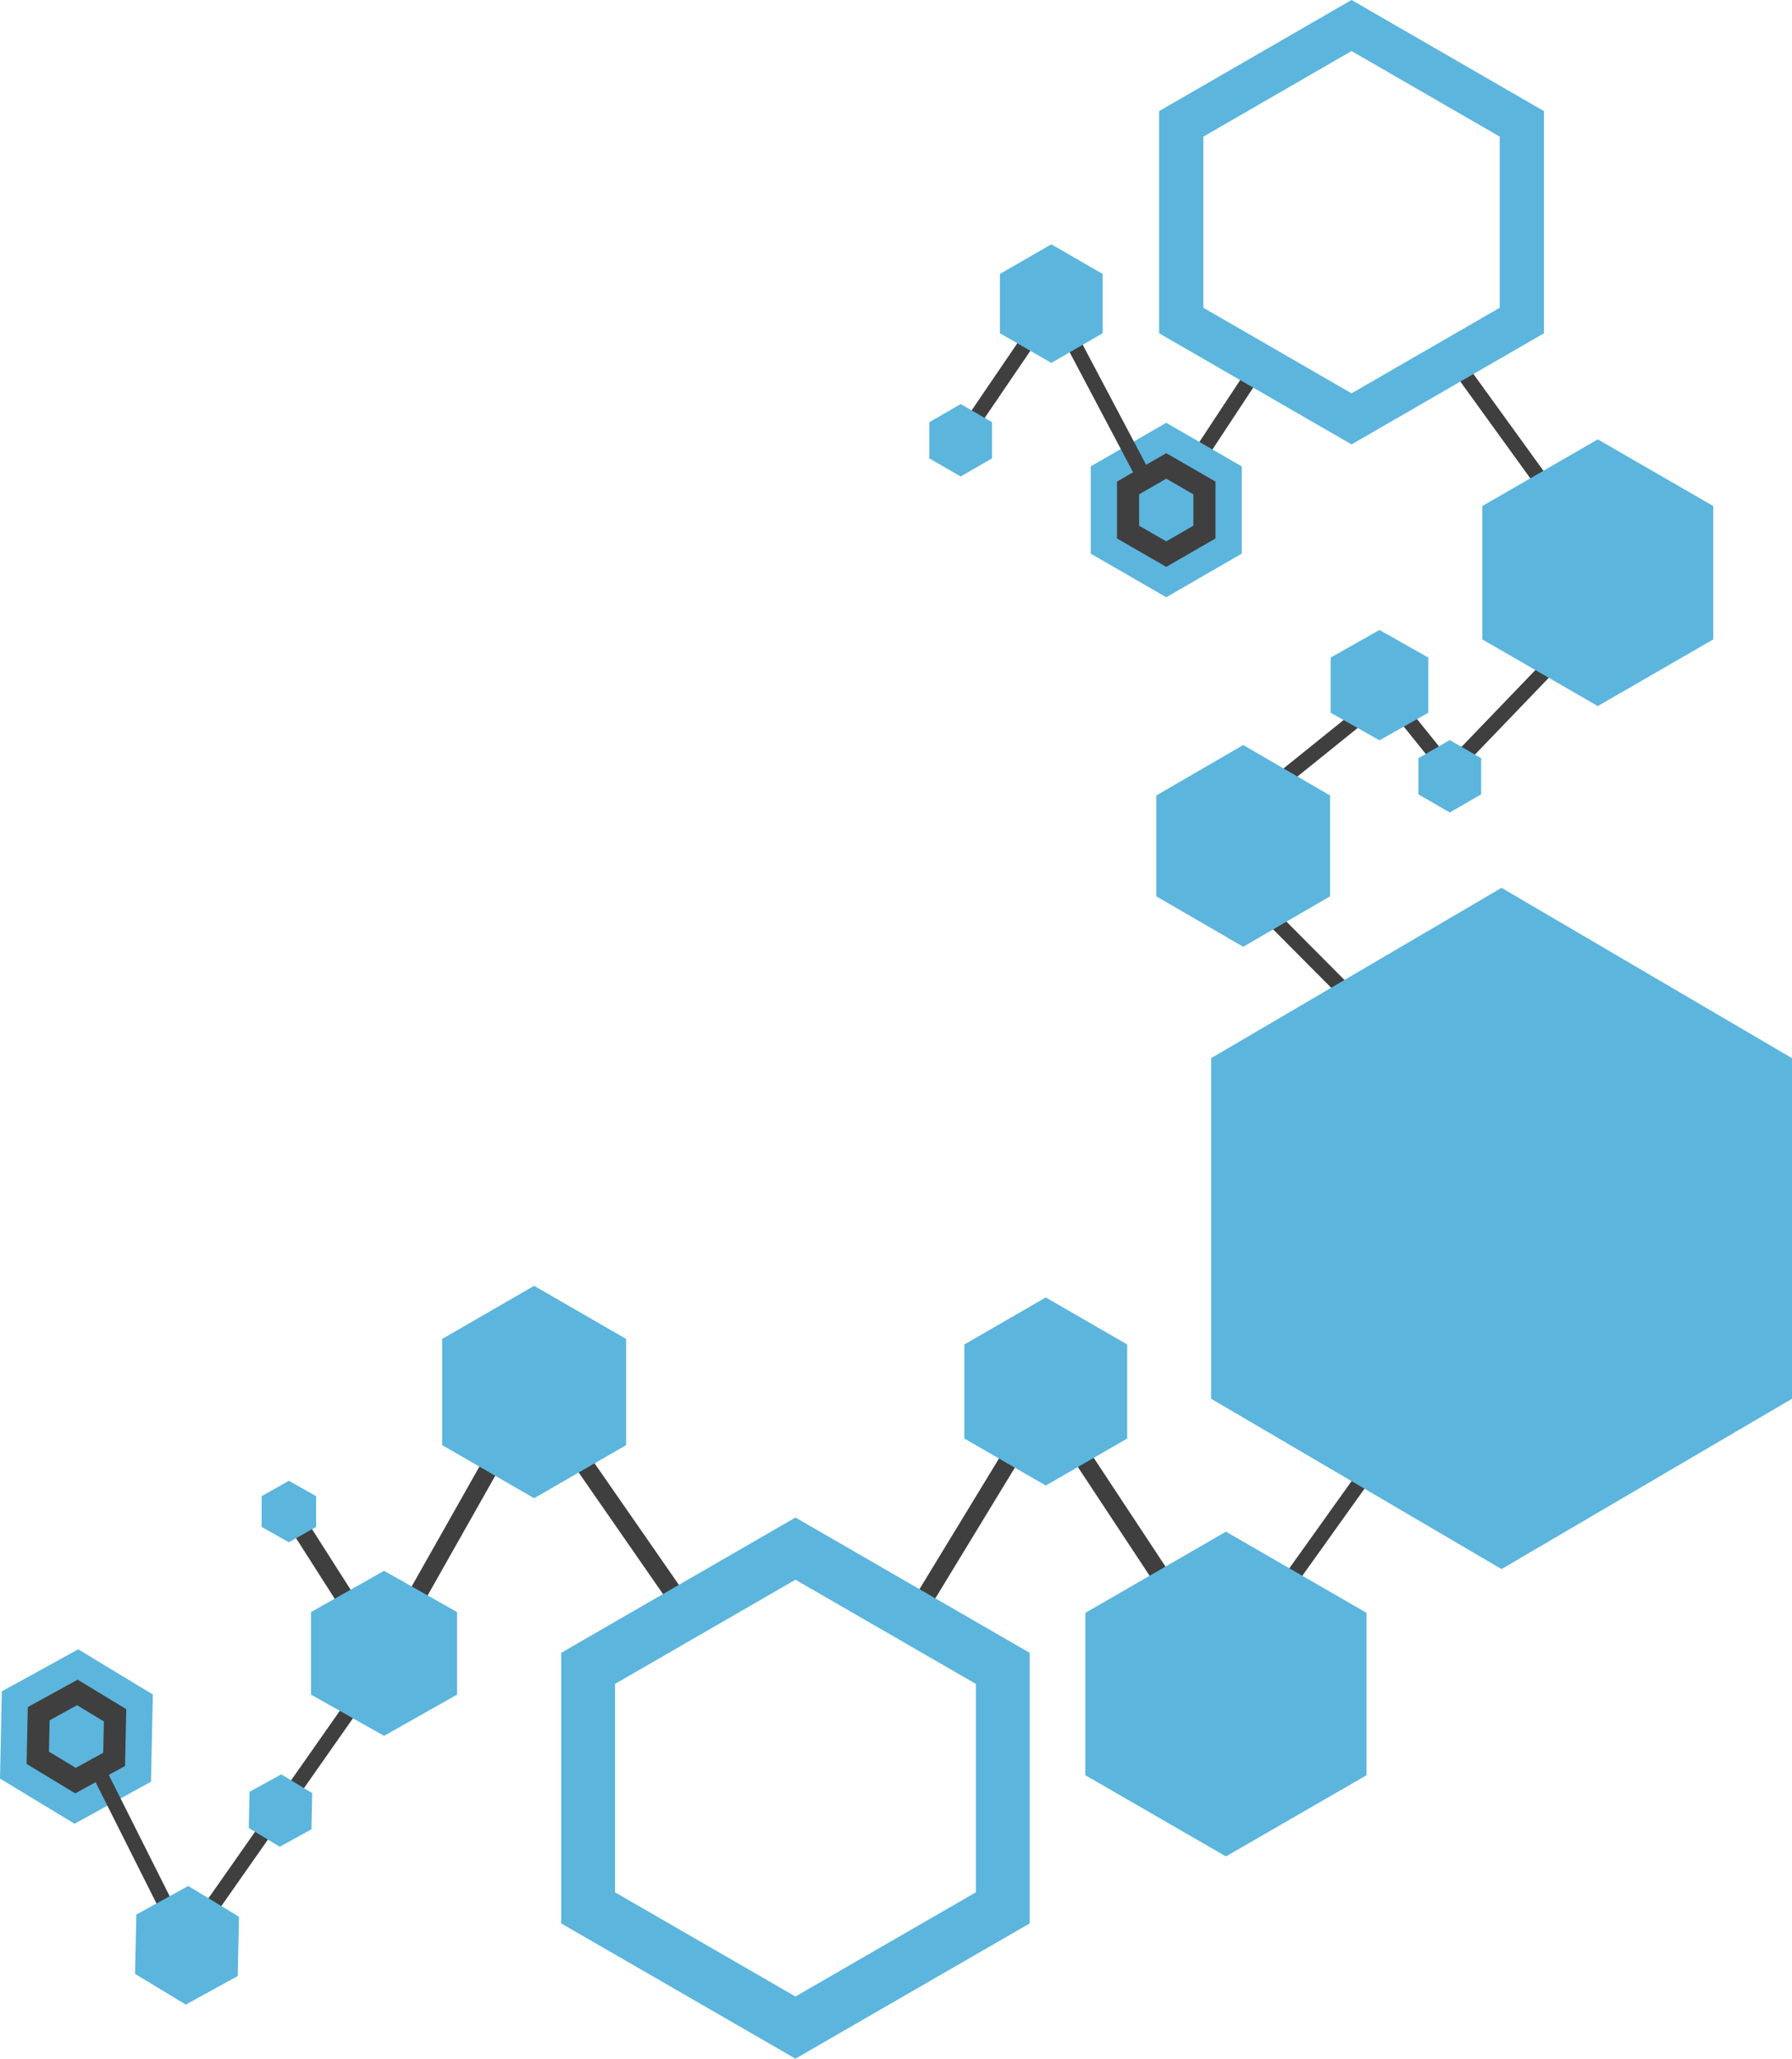 <svg xmlns="http://www.w3.org/2000/svg" viewBox="0 0 757.89 870.52"><defs><style>.cls-1,.cls-3,.cls-4,.cls-5,.cls-6,.cls-7{fill:none;stroke-miterlimit:10;}.cls-1,.cls-3,.cls-4,.cls-5{stroke:#3f3f3f;}.cls-1{stroke-width:6.36px;}.cls-2{fill:#5cb5dd;}.cls-3{stroke-width:9.35px;}.cls-4{stroke-width:6.31px;}.cls-5{stroke-width:7.74px;}.cls-6,.cls-7{stroke:#5cb5dd;}.cls-6{stroke-width:22.77px;}.cls-7{stroke-width:18.7px;}</style></defs><title>Asset 32b</title><g id="Layer_2" data-name="Layer 2"><g id="layout"><line class="cls-1" x1="154.16" y1="714.07" x2="71.51" y2="831.98"/><polygon class="cls-2" points="63.87 753.41 64.64 716.54 33.09 697.43 0.77 715.2 0 752.08 31.55 771.18 63.87 753.41"/><polygon class="cls-3" points="48.27 743.97 48.66 725.32 32.71 715.66 16.37 724.65 15.98 743.29 31.93 752.95 48.27 743.97"/><line class="cls-1" x1="79.32" y1="823.99" x2="40.42" y2="746.5"/><polygon class="cls-2" points="100.55 835.58 101.07 810.5 79.62 797.51 57.65 809.6 57.12 834.67 78.58 847.66 100.55 835.58"/><polygon class="cls-2" points="131.72 773.54 132.04 758.23 118.95 750.3 105.53 757.68 105.22 772.99 118.31 780.91 131.72 773.54"/><line class="cls-4" x1="536.23" y1="681.28" x2="598.56" y2="594.01"/><line class="cls-5" x1="156.61" y1="692.45" x2="123.42" y2="640.41"/><line class="cls-5" x1="292.11" y1="684.15" x2="236.6" y2="604.14"/><line class="cls-5" x1="437.96" y1="598.78" x2="388.57" y2="679.94"/><line class="cls-5" x1="512.22" y1="698.7" x2="448.29" y2="601.85"/><polygon class="cls-6" points="424.11 806.75 424.11 705.49 336.42 654.85 248.72 705.49 248.72 806.75 336.42 857.38 424.11 806.75"/><polygon class="cls-2" points="577.95 750.67 577.95 682.01 518.49 647.68 459.03 682.01 459.03 750.67 518.49 785 577.95 750.67"/><polygon class="cls-2" points="476.73 608.29 476.73 568.52 442.29 548.64 407.85 568.52 407.85 608.29 442.29 628.17 476.73 608.29"/><line class="cls-5" x1="215.22" y1="605.97" x2="168.26" y2="689.06"/><polygon class="cls-2" points="131.54 681.68 131.54 716.57 162.43 734.02 193.31 716.57 193.31 681.68 162.43 664.23 131.54 681.68"/><polygon class="cls-2" points="110.66 632.66 110.66 645.67 122.17 652.17 133.69 645.67 133.69 632.66 122.17 626.16 110.66 632.66"/><polygon class="cls-2" points="264.8 611.09 264.8 566.18 225.9 543.72 187.01 566.18 187.01 611.09 225.9 633.54 264.8 611.09"/><line class="cls-1" x1="532.52" y1="337.34" x2="583.9" y2="295.93"/><line class="cls-1" x1="610.95" y1="323.61" x2="593.55" y2="302"/><line class="cls-1" x1="618.49" y1="320.02" x2="668.23" y2="268.29"/><line class="cls-4" x1="532.74" y1="382.78" x2="578.36" y2="428.66"/><line class="cls-1" x1="612.02" y1="148.18" x2="655.08" y2="207.71"/><line class="cls-1" x1="502.89" y1="199.28" x2="533.5" y2="152.85"/><line class="cls-1" x1="405.56" y1="187.07" x2="452.02" y2="118.83"/><polygon class="cls-7" points="499.58 52.38 499.58 135.54 571.61 177.12 643.63 135.54 643.63 52.38 571.61 10.79 499.58 52.38"/><polygon class="cls-2" points="461.3 197.22 461.3 234.11 493.24 252.55 525.18 234.11 525.18 197.22 493.24 178.78 461.3 197.22"/><polygon class="cls-3" points="477.09 206.34 477.09 224.99 493.24 234.31 509.39 224.99 509.39 206.34 493.24 197.02 477.09 206.34"/><line class="cls-1" x1="444.38" y1="126.99" x2="484.89" y2="203.64"/><polygon class="cls-2" points="422.91 115.84 422.91 140.92 444.63 153.46 466.35 140.92 466.35 115.84 444.63 103.31 422.91 115.84"/><polygon class="cls-2" points="393.04 178.52 393.04 193.83 406.3 201.48 419.55 193.83 419.55 178.52 406.3 170.86 393.04 178.52"/><polygon class="cls-2" points="626.92 213.99 626.92 270.38 675.76 298.57 724.59 270.38 724.59 213.99 675.76 185.79 626.92 213.99"/><polygon class="cls-2" points="489.05 336.37 489.05 379.02 525.79 400.35 562.53 379.02 562.53 336.37 525.79 315.04 489.05 336.37"/><polygon class="cls-2" points="626.41 335.91 626.41 320.6 613.15 312.94 599.89 320.6 599.89 335.91 613.15 343.56 626.41 335.91"/><polygon class="cls-2" points="604.07 301.39 604.07 278.06 583.42 266.39 562.77 278.06 562.77 301.39 583.42 313.05 604.07 301.39"/><polygon class="cls-2" points="757.89 447.45 757.89 591.48 635.05 663.5 512.22 591.48 512.22 447.45 635.05 375.43 757.89 447.45"/></g></g></svg>